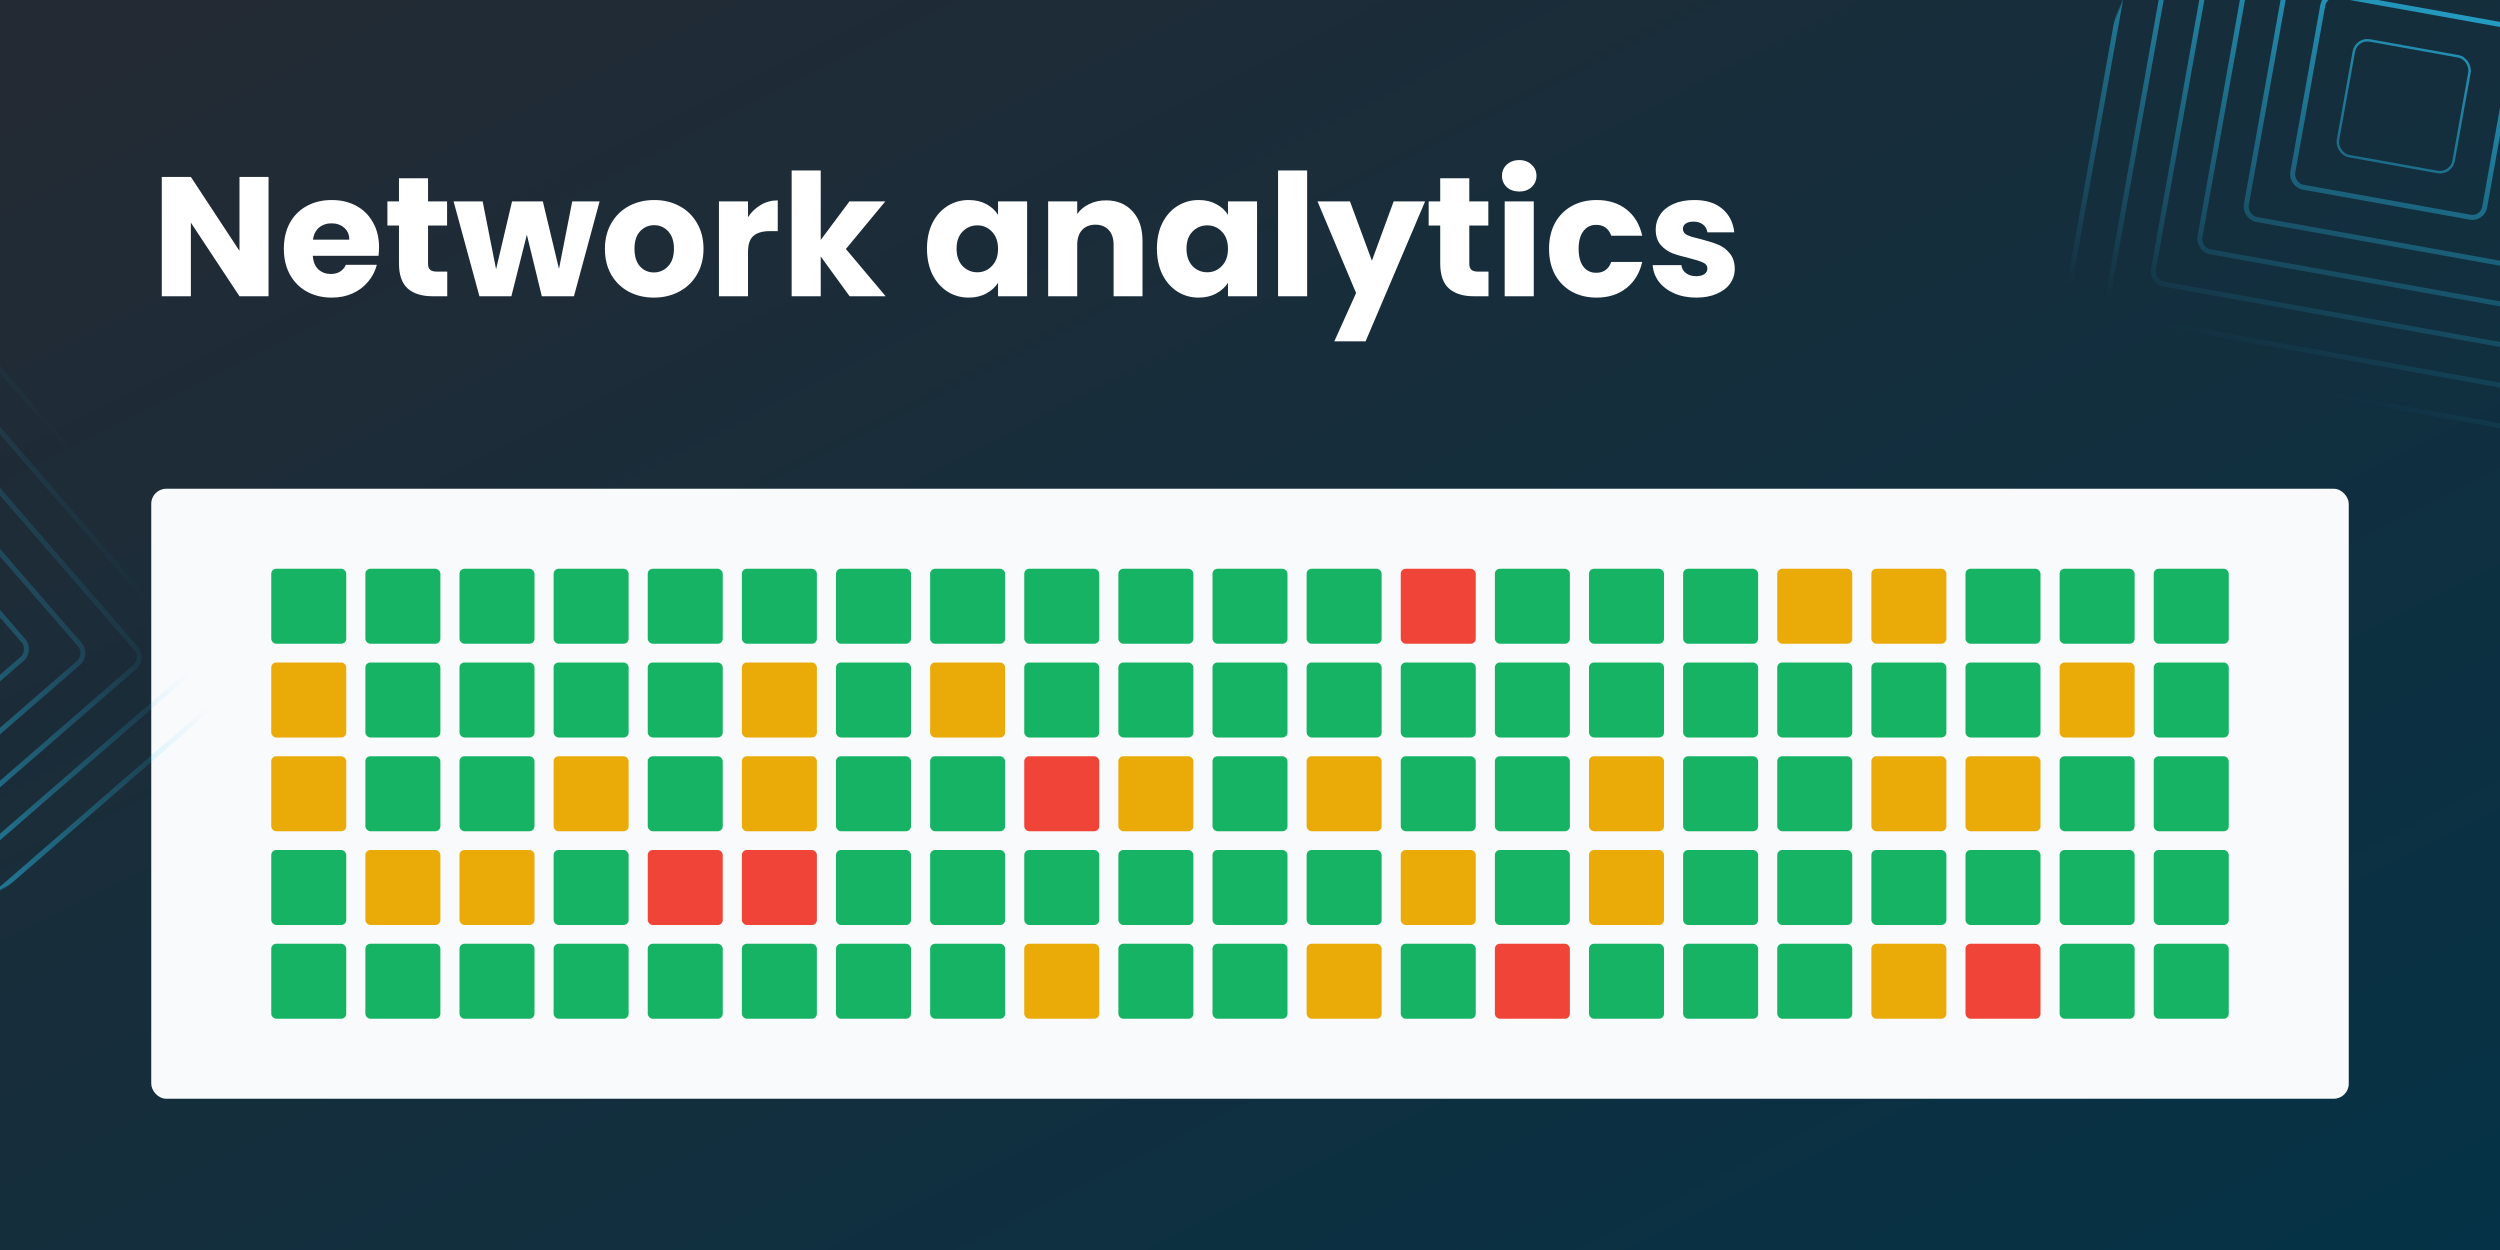 <svg
        width='2000'
        height='1000'
        viewBox='0 0 2000 1000'
        fill='none'
        xmlns='http://www.w3.org/2000/svg'
      >
        <rect x="0" y="0" width="2000" height="1000" fill="#333333" stroke="none"/>
        <g clip-path='url(#clip0_8021_70411)'>
          <rect width='2000' height='1000' fill='white' />
          <rect
            width='2000'
            height='1000'
            fill='url(#paint0_linear_8021_70411)'
          />
          <path
            d='M214.84 237H191.584L152.688 178.112V237H129.432V141.528H152.688L191.584 200.688V141.528H214.84V237ZM303.234 197.832C303.234 200.008 303.098 202.275 302.826 204.632H250.194C250.556 209.347 252.052 212.973 254.682 215.512C257.402 217.96 260.711 219.184 264.61 219.184C270.412 219.184 274.447 216.736 276.714 211.84H301.466C300.196 216.827 297.884 221.315 294.53 225.304C291.266 229.293 287.14 232.421 282.154 234.688C277.167 236.955 271.591 238.088 265.426 238.088C257.991 238.088 251.372 236.501 245.57 233.328C239.767 230.155 235.234 225.621 231.97 219.728C228.706 213.835 227.074 206.944 227.074 199.056C227.074 191.168 228.66 184.277 231.834 178.384C235.098 172.491 239.631 167.957 245.434 164.784C251.236 161.611 257.9 160.024 265.426 160.024C272.77 160.024 279.298 161.565 285.01 164.648C290.722 167.731 295.164 172.128 298.338 177.84C301.602 183.552 303.234 190.216 303.234 197.832ZM279.434 191.712C279.434 187.723 278.074 184.549 275.354 182.192C272.634 179.835 269.234 178.656 265.154 178.656C261.255 178.656 257.946 179.789 255.226 182.056C252.596 184.323 250.964 187.541 250.33 191.712H279.434ZM357.798 217.28V237H345.966C337.534 237 330.961 234.96 326.246 230.88C321.532 226.709 319.174 219.955 319.174 210.616V180.424H309.926V161.112H319.174V142.616H342.43V161.112H357.662V180.424H342.43V210.888C342.43 213.155 342.974 214.787 344.062 215.784C345.15 216.781 346.964 217.28 349.502 217.28H357.798ZM479.688 161.112L459.152 237H433.448L421.48 187.768L409.104 237H383.536L362.864 161.112H386.12L396.864 215.376L409.648 161.112H434.264L447.184 215.104L457.792 161.112H479.688ZM523.101 238.088C515.666 238.088 508.957 236.501 502.973 233.328C497.08 230.155 492.41 225.621 488.965 219.728C485.61 213.835 483.933 206.944 483.933 199.056C483.933 191.259 485.656 184.413 489.101 178.52C492.546 172.536 497.261 167.957 503.245 164.784C509.229 161.611 515.938 160.024 523.373 160.024C530.808 160.024 537.517 161.611 543.501 164.784C549.485 167.957 554.2 172.536 557.645 178.52C561.09 184.413 562.813 191.259 562.813 199.056C562.813 206.853 561.045 213.744 557.509 219.728C554.064 225.621 549.304 230.155 543.229 233.328C537.245 236.501 530.536 238.088 523.101 238.088ZM523.101 217.96C527.544 217.96 531.306 216.328 534.389 213.064C537.562 209.8 539.149 205.131 539.149 199.056C539.149 192.981 537.608 188.312 534.525 185.048C531.533 181.784 527.816 180.152 523.373 180.152C518.84 180.152 515.077 181.784 512.085 185.048C509.093 188.221 507.597 192.891 507.597 199.056C507.597 205.131 509.048 209.8 511.949 213.064C514.941 216.328 518.658 217.96 523.101 217.96ZM598.407 173.76C601.127 169.589 604.527 166.325 608.607 163.968C612.687 161.52 617.22 160.296 622.207 160.296V184.912H615.815C610.012 184.912 605.66 186.181 602.759 188.72C599.857 191.168 598.407 195.52 598.407 201.776V237H575.151V161.112H598.407V173.76ZM679.699 237L656.579 205.176V237H633.323V136.36H656.579V191.984L679.563 161.112H708.259L676.707 199.192L708.531 237H679.699ZM741.589 198.92C741.589 191.123 743.04 184.277 745.941 178.384C748.933 172.491 752.968 167.957 758.045 164.784C763.123 161.611 768.789 160.024 775.045 160.024C780.395 160.024 785.064 161.112 789.053 163.288C793.133 165.464 796.261 168.32 798.437 171.856V161.112H821.693V237H798.437V226.256C796.171 229.792 792.997 232.648 788.917 234.824C784.928 237 780.259 238.088 774.909 238.088C768.744 238.088 763.123 236.501 758.045 233.328C752.968 230.064 748.933 225.485 745.941 219.592C743.04 213.608 741.589 206.717 741.589 198.92ZM798.437 199.056C798.437 193.253 796.805 188.675 793.541 185.32C790.368 181.965 786.469 180.288 781.845 180.288C777.221 180.288 773.277 181.965 770.013 185.32C766.84 188.584 765.253 193.117 765.253 198.92C765.253 204.723 766.84 209.347 770.013 212.792C773.277 216.147 777.221 217.824 781.845 217.824C786.469 217.824 790.368 216.147 793.541 212.792C796.805 209.437 798.437 204.859 798.437 199.056ZM884.758 160.296C893.643 160.296 900.715 163.197 905.974 169C911.323 174.712 913.998 182.6 913.998 192.664V237H890.878V195.792C890.878 190.715 889.563 186.771 886.934 183.96C884.305 181.149 880.769 179.744 876.326 179.744C871.883 179.744 868.347 181.149 865.718 183.96C863.089 186.771 861.774 190.715 861.774 195.792V237H838.518V161.112H861.774V171.176C864.131 167.821 867.305 165.192 871.294 163.288C875.283 161.293 879.771 160.296 884.758 160.296ZM925.535 198.92C925.535 191.123 926.985 184.277 929.887 178.384C932.879 172.491 936.913 167.957 941.991 164.784C947.068 161.611 952.735 160.024 958.991 160.024C964.34 160.024 969.009 161.112 972.999 163.288C977.079 165.464 980.207 168.32 982.383 171.856V161.112H1005.64V237H982.383V226.256C980.116 229.792 976.943 232.648 972.863 234.824C968.873 237 964.204 238.088 958.855 238.088C952.689 238.088 947.068 236.501 941.991 233.328C936.913 230.064 932.879 225.485 929.887 219.592C926.985 213.608 925.535 206.717 925.535 198.92ZM982.383 199.056C982.383 193.253 980.751 188.675 977.487 185.32C974.313 181.965 970.415 180.288 965.791 180.288C961.167 180.288 957.223 181.965 953.959 185.32C950.785 188.584 949.199 193.117 949.199 198.92C949.199 204.723 950.785 209.347 953.959 212.792C957.223 216.147 961.167 217.824 965.791 217.824C970.415 217.824 974.313 216.147 977.487 212.792C980.751 209.437 982.383 204.859 982.383 199.056ZM1045.72 136.36V237H1022.46V136.36H1045.72ZM1140.09 161.112L1092.49 273.04H1067.47L1084.88 234.416L1054 161.112H1079.98L1097.52 208.576L1114.93 161.112H1140.09ZM1190.8 217.28V237H1178.97C1170.53 237 1163.96 234.96 1159.25 230.88C1154.53 226.709 1152.17 219.955 1152.17 210.616V180.424H1142.93V161.112H1152.17V142.616H1175.43V161.112H1190.66V180.424H1175.43V210.888C1175.43 213.155 1175.97 214.787 1177.06 215.784C1178.15 216.781 1179.96 217.28 1182.5 217.28H1190.8ZM1215.45 153.224C1211.37 153.224 1208.01 152.045 1205.38 149.688C1202.85 147.24 1201.58 144.248 1201.58 140.712C1201.58 137.085 1202.85 134.093 1205.38 131.736C1208.01 129.288 1211.37 128.064 1215.45 128.064C1219.44 128.064 1222.7 129.288 1225.24 131.736C1227.87 134.093 1229.18 137.085 1229.18 140.712C1229.18 144.248 1227.87 147.24 1225.24 149.688C1222.7 152.045 1219.44 153.224 1215.45 153.224ZM1227.01 161.112V237H1203.75V161.112H1227.01ZM1239.24 199.056C1239.24 191.168 1240.82 184.277 1244 178.384C1247.26 172.491 1251.75 167.957 1257.46 164.784C1263.26 161.611 1269.88 160.024 1277.32 160.024C1286.84 160.024 1294.77 162.517 1301.12 167.504C1307.56 172.491 1311.77 179.517 1313.77 188.584H1289.01C1286.93 182.781 1282.89 179.88 1276.91 179.88C1272.65 179.88 1269.25 181.557 1266.71 184.912C1264.17 188.176 1262.9 192.891 1262.9 199.056C1262.9 205.221 1264.17 209.981 1266.71 213.336C1269.25 216.6 1272.65 218.232 1276.91 218.232C1282.89 218.232 1286.93 215.331 1289.01 209.528H1313.77C1311.77 218.413 1307.56 225.395 1301.12 230.472C1294.68 235.549 1286.75 238.088 1277.32 238.088C1269.88 238.088 1263.26 236.501 1257.46 233.328C1251.75 230.155 1247.26 225.621 1244 219.728C1240.82 213.835 1239.24 206.944 1239.24 199.056ZM1357.08 238.088C1350.46 238.088 1344.57 236.955 1339.4 234.688C1334.23 232.421 1330.15 229.339 1327.16 225.44C1324.17 221.451 1322.49 217.008 1322.13 212.112H1345.11C1345.38 214.741 1346.61 216.872 1348.78 218.504C1350.96 220.136 1353.63 220.952 1356.81 220.952C1359.71 220.952 1361.93 220.408 1363.47 219.32C1365.1 218.141 1365.92 216.645 1365.92 214.832C1365.92 212.656 1364.78 211.069 1362.52 210.072C1360.25 208.984 1356.58 207.805 1351.5 206.536C1346.06 205.267 1341.53 203.952 1337.9 202.592C1334.27 201.141 1331.15 198.92 1328.52 195.928C1325.89 192.845 1324.57 188.72 1324.57 183.552C1324.57 179.2 1325.75 175.256 1328.11 171.72C1330.56 168.093 1334.09 165.237 1338.72 163.152C1343.43 161.067 1349.01 160.024 1355.45 160.024C1364.97 160.024 1372.45 162.381 1377.89 167.096C1383.42 171.811 1386.59 178.067 1387.41 185.864H1365.92C1365.55 183.235 1364.38 181.149 1362.38 179.608C1360.48 178.067 1357.94 177.296 1354.77 177.296C1352.05 177.296 1349.96 177.84 1348.51 178.928C1347.06 179.925 1346.33 181.331 1346.33 183.144C1346.33 185.32 1347.47 186.952 1349.73 188.04C1352.09 189.128 1355.72 190.216 1360.61 191.304C1366.23 192.755 1370.81 194.205 1374.35 195.656C1377.89 197.016 1380.97 199.283 1383.6 202.456C1386.32 205.539 1387.72 209.709 1387.81 214.968C1387.81 219.411 1386.54 223.4 1384.01 226.936C1381.56 230.381 1377.98 233.101 1373.26 235.096C1368.64 237.091 1363.24 238.088 1357.08 238.088Z'
            fill='white'
          />
          <rect
            x='121'
            y='391'
            width='1758'
            height='488'
            rx='12'
            fill='#F9FAFB'
          />
          <rect x='217' y='455' width='60' height='60' rx='4' fill='#16B364' />
          <rect x='217' y='530' width='60' height='60' rx='4' fill='#EAAA08' />
          <rect x='217' y='605' width='60' height='60' rx='4' fill='#EAAA08' />
          <rect x='217' y='680' width='60' height='60' rx='4' fill='#16B364' />
          <rect x='217' y='755' width='60' height='60' rx='4' fill='#16B364' />
          <rect
            x='292.301'
            y='455'
            width='60'
            height='60'
            rx='4'
            fill='#16B364'
          />
          <rect
            x='292.301'
            y='530'
            width='60'
            height='60'
            rx='4'
            fill='#16B364'
          />
          <rect
            x='292.301'
            y='605'
            width='60'
            height='60'
            rx='4'
            fill='#16B364'
          />
          <rect
            x='292.301'
            y='680'
            width='60'
            height='60'
            rx='4'
            fill='#EAAA08'
          />
          <rect
            x='292.301'
            y='755'
            width='60'
            height='60'
            rx='4'
            fill='#16B364'
          />
          <rect
            x='367.602'
            y='455'
            width='60'
            height='60'
            rx='4'
            fill='#16B364'
          />
          <rect
            x='367.602'
            y='530'
            width='60'
            height='60'
            rx='4'
            fill='#16B364'
          />
          <rect
            x='367.602'
            y='605'
            width='60'
            height='60'
            rx='4'
            fill='#16B364'
          />
          <rect
            x='367.602'
            y='680'
            width='60'
            height='60'
            rx='4'
            fill='#EAAA08'
          />
          <rect
            x='367.602'
            y='755'
            width='60'
            height='60'
            rx='4'
            fill='#16B364'
          />
          <rect
            x='442.898'
            y='455'
            width='60'
            height='60'
            rx='4'
            fill='#16B364'
          />
          <rect
            x='442.898'
            y='530'
            width='60'
            height='60'
            rx='4'
            fill='#16B364'
          />
          <rect
            x='442.898'
            y='605'
            width='60'
            height='60'
            rx='4'
            fill='#EAAA08'
          />
          <rect
            x='442.898'
            y='680'
            width='60'
            height='60'
            rx='4'
            fill='#16B364'
          />
          <rect
            x='442.898'
            y='755'
            width='60'
            height='60'
            rx='4'
            fill='#16B364'
          />
          <rect
            x='518.199'
            y='455'
            width='60'
            height='60'
            rx='4'
            fill='#16B364'
          />
          <rect
            x='518.199'
            y='530'
            width='60'
            height='60'
            rx='4'
            fill='#16B364'
          />
          <rect
            x='518.199'
            y='605'
            width='60'
            height='60'
            rx='4'
            fill='#16B364'
          />
          <rect
            x='518.199'
            y='680'
            width='60'
            height='60'
            rx='4'
            fill='#F04438'
          />
          <rect
            x='518.199'
            y='755'
            width='60'
            height='60'
            rx='4'
            fill='#16B364'
          />
          <rect
            x='593.5'
            y='455'
            width='60'
            height='60'
            rx='4'
            fill='#16B364'
          />
          <rect
            x='593.5'
            y='530'
            width='60'
            height='60'
            rx='4'
            fill='#EAAA08'
          />
          <rect
            x='593.5'
            y='605'
            width='60'
            height='60'
            rx='4'
            fill='#EAAA08'
          />
          <rect
            x='593.5'
            y='680'
            width='60'
            height='60'
            rx='4'
            fill='#F04438'
          />
          <rect
            x='593.5'
            y='755'
            width='60'
            height='60'
            rx='4'
            fill='#16B364'
          />
          <rect
            x='668.801'
            y='455'
            width='60'
            height='60'
            rx='4'
            fill='#16B364'
          />
          <rect
            x='668.801'
            y='530'
            width='60'
            height='60'
            rx='4'
            fill='#16B364'
          />
          <rect
            x='668.801'
            y='605'
            width='60'
            height='60'
            rx='4'
            fill='#16B364'
          />
          <rect
            x='668.801'
            y='680'
            width='60'
            height='60'
            rx='4'
            fill='#16B364'
          />
          <rect
            x='668.801'
            y='755'
            width='60'
            height='60'
            rx='4'
            fill='#16B364'
          />
          <rect
            x='744.102'
            y='455'
            width='60'
            height='60'
            rx='4'
            fill='#16B364'
          />
          <rect
            x='744.102'
            y='530'
            width='60'
            height='60'
            rx='4'
            fill='#EAAA08'
          />
          <rect
            x='744.102'
            y='605'
            width='60'
            height='60'
            rx='4'
            fill='#16B364'
          />
          <rect
            x='744.102'
            y='680'
            width='60'
            height='60'
            rx='4'
            fill='#16B364'
          />
          <rect
            x='744.102'
            y='755'
            width='60'
            height='60'
            rx='4'
            fill='#16B364'
          />
          <rect
            x='819.398'
            y='455'
            width='60'
            height='60'
            rx='4'
            fill='#16B364'
          />
          <rect
            x='819.398'
            y='530'
            width='60'
            height='60'
            rx='4'
            fill='#16B364'
          />
          <rect
            x='819.398'
            y='605'
            width='60'
            height='60'
            rx='4'
            fill='#F04438'
          />
          <rect
            x='819.398'
            y='680'
            width='60'
            height='60'
            rx='4'
            fill='#16B364'
          />
          <rect
            x='819.398'
            y='755'
            width='60'
            height='60'
            rx='4'
            fill='#EAAA08'
          />
          <rect
            x='894.699'
            y='455'
            width='60'
            height='60'
            rx='4'
            fill='#16B364'
          />
          <rect
            x='894.699'
            y='530'
            width='60'
            height='60'
            rx='4'
            fill='#16B364'
          />
          <rect
            x='894.699'
            y='605'
            width='60'
            height='60'
            rx='4'
            fill='#EAAA08'
          />
          <rect
            x='894.699'
            y='680'
            width='60'
            height='60'
            rx='4'
            fill='#16B364'
          />
          <rect
            x='894.699'
            y='755'
            width='60'
            height='60'
            rx='4'
            fill='#16B364'
          />
          <rect x='970' y='455' width='60' height='60' rx='4' fill='#16B364' />
          <rect x='970' y='530' width='60' height='60' rx='4' fill='#16B364' />
          <rect x='970' y='605' width='60' height='60' rx='4' fill='#16B364' />
          <rect x='970' y='680' width='60' height='60' rx='4' fill='#16B364' />
          <rect x='970' y='755' width='60' height='60' rx='4' fill='#16B364' />
          <rect
            x='1045.3'
            y='455'
            width='60'
            height='60'
            rx='4'
            fill='#16B364'
          />
          <rect
            x='1045.3'
            y='530'
            width='60'
            height='60'
            rx='4'
            fill='#16B364'
          />
          <rect
            x='1045.3'
            y='605'
            width='60'
            height='60'
            rx='4'
            fill='#EAAA08'
          />
          <rect
            x='1045.3'
            y='680'
            width='60'
            height='60'
            rx='4'
            fill='#16B364'
          />
          <rect
            x='1045.3'
            y='755'
            width='60'
            height='60'
            rx='4'
            fill='#EAAA08'
          />
          <rect
            x='1120.6'
            y='455'
            width='60'
            height='60'
            rx='4'
            fill='#F04438'
          />
          <rect
            x='1120.6'
            y='530'
            width='60'
            height='60'
            rx='4'
            fill='#16B364'
          />
          <rect
            x='1120.6'
            y='605'
            width='60'
            height='60'
            rx='4'
            fill='#16B364'
          />
          <rect
            x='1120.6'
            y='680'
            width='60'
            height='60'
            rx='4'
            fill='#EAAA08'
          />
          <rect
            x='1120.6'
            y='755'
            width='60'
            height='60'
            rx='4'
            fill='#16B364'
          />
          <rect
            x='1195.9'
            y='455'
            width='60'
            height='60'
            rx='4'
            fill='#16B364'
          />
          <rect
            x='1195.9'
            y='530'
            width='60'
            height='60'
            rx='4'
            fill='#16B364'
          />
          <rect
            x='1195.9'
            y='605'
            width='60'
            height='60'
            rx='4'
            fill='#16B364'
          />
          <rect
            x='1195.9'
            y='680'
            width='60'
            height='60'
            rx='4'
            fill='#16B364'
          />
          <rect
            x='1195.9'
            y='755'
            width='60'
            height='60'
            rx='4'
            fill='#F04438'
          />
          <rect
            x='1271.2'
            y='455'
            width='60'
            height='60'
            rx='4'
            fill='#16B364'
          />
          <rect
            x='1271.2'
            y='530'
            width='60'
            height='60'
            rx='4'
            fill='#16B364'
          />
          <rect
            x='1271.2'
            y='605'
            width='60'
            height='60'
            rx='4'
            fill='#EAAA08'
          />
          <rect
            x='1271.2'
            y='680'
            width='60'
            height='60'
            rx='4'
            fill='#EAAA08'
          />
          <rect
            x='1271.2'
            y='755'
            width='60'
            height='60'
            rx='4'
            fill='#16B364'
          />
          <rect
            x='1346.5'
            y='455'
            width='60'
            height='60'
            rx='4'
            fill='#16B364'
          />
          <rect
            x='1346.5'
            y='530'
            width='60'
            height='60'
            rx='4'
            fill='#16B364'
          />
          <rect
            x='1346.5'
            y='605'
            width='60'
            height='60'
            rx='4'
            fill='#16B364'
          />
          <rect
            x='1346.5'
            y='680'
            width='60'
            height='60'
            rx='4'
            fill='#16B364'
          />
          <rect
            x='1346.5'
            y='755'
            width='60'
            height='60'
            rx='4'
            fill='#16B364'
          />
          <rect
            x='1421.8'
            y='455'
            width='60'
            height='60'
            rx='4'
            fill='#EAAA08'
          />
          <rect
            x='1421.8'
            y='530'
            width='60'
            height='60'
            rx='4'
            fill='#16B364'
          />
          <rect
            x='1421.8'
            y='605'
            width='60'
            height='60'
            rx='4'
            fill='#16B364'
          />
          <rect
            x='1421.8'
            y='680'
            width='60'
            height='60'
            rx='4'
            fill='#16B364'
          />
          <rect
            x='1421.8'
            y='755'
            width='60'
            height='60'
            rx='4'
            fill='#16B364'
          />
          <rect
            x='1497.1'
            y='455'
            width='60'
            height='60'
            rx='4'
            fill='#EAAA08'
          />
          <rect
            x='1497.1'
            y='530'
            width='60'
            height='60'
            rx='4'
            fill='#16B364'
          />
          <rect
            x='1497.1'
            y='605'
            width='60'
            height='60'
            rx='4'
            fill='#EAAA08'
          />
          <rect
            x='1497.1'
            y='680'
            width='60'
            height='60'
            rx='4'
            fill='#16B364'
          />
          <rect
            x='1497.1'
            y='755'
            width='60'
            height='60'
            rx='4'
            fill='#EAAA08'
          />
          <rect
            x='1572.4'
            y='455'
            width='60'
            height='60'
            rx='4'
            fill='#16B364'
          />
          <rect
            x='1572.4'
            y='530'
            width='60'
            height='60'
            rx='4'
            fill='#16B364'
          />
          <rect
            x='1572.4'
            y='605'
            width='60'
            height='60'
            rx='4'
            fill='#EAAA08'
          />
          <rect
            x='1572.4'
            y='680'
            width='60'
            height='60'
            rx='4'
            fill='#16B364'
          />
          <rect
            x='1572.4'
            y='755'
            width='60'
            height='60'
            rx='4'
            fill='#F04438'
          />
          <rect
            x='1647.7'
            y='455'
            width='60'
            height='60'
            rx='4'
            fill='#16B364'
          />
          <rect
            x='1647.7'
            y='530'
            width='60'
            height='60'
            rx='4'
            fill='#EAAA08'
          />
          <rect
            x='1647.7'
            y='605'
            width='60'
            height='60'
            rx='4'
            fill='#16B364'
          />
          <rect
            x='1647.7'
            y='680'
            width='60'
            height='60'
            rx='4'
            fill='#16B364'
          />
          <rect
            x='1647.7'
            y='755'
            width='60'
            height='60'
            rx='4'
            fill='#16B364'
          />
          <rect x='1723' y='455' width='60' height='60' rx='4' fill='#16B364' />
          <rect x='1723' y='530' width='60' height='60' rx='4' fill='#16B364' />
          <rect x='1723' y='605' width='60' height='60' rx='4' fill='#16B364' />
          <rect x='1723' y='680' width='60' height='60' rx='4' fill='#16B364' />
          <rect x='1723' y='755' width='60' height='60' rx='4' fill='#16B364' />
          <mask
            id='mask0_8021_70411'
            maskUnits='userSpaceOnUse'
            x='-456'
            y='184'
            width='652'
            height='651'
          >
            <rect
              x='-226.32'
              y='834.707'
              width='480'
              height='480'
              rx='12'
              transform='rotate(-118.452 -226.32 834.707)'
              fill='url(#paint1_linear_8021_70411)'
            />
          </mask>
          <g mask='url(#mask0_8021_70411)'>
            <rect
              x='-140.632'
              y='664.528'
              width='220'
              height='220'
              rx='10'
              transform='rotate(-130.952 -140.632 664.528)'
              stroke='#2CCEFF'
              stroke-width='4'
            />
            <rect
              x='-143.828'
              y='709.671'
              width='284'
              height='284'
              rx='10'
              transform='rotate(-130.952 -143.828 709.671)'
              stroke='#2CCEFF'
              stroke-width='4'
            />
            <rect
              x='-147.019'
              y='754.813'
              width='348'
              height='348'
              rx='10'
              transform='rotate(-130.952 -147.019 754.813)'
              stroke='#2CCEFF'
              stroke-width='4'
            />
            <rect
              x='-150.214'
              y='799.955'
              width='412'
              height='412'
              rx='10'
              transform='rotate(-130.952 -150.214 799.955)'
              stroke='#2CCEFF'
              stroke-width='4'
            />
            <rect
              x='-153.41'
              y='845.096'
              width='476'
              height='476'
              rx='10'
              transform='rotate(-130.952 -153.41 845.096)'
              stroke='#2CCEFF'
              stroke-width='4'
            />
          </g>
          <mask
            id='mask1_8021_70411'
            maskUnits='userSpaceOnUse'
            x='1609'
            y='-229'
            width='628'
            height='628'
          >
            <rect
              x='1794.06'
              y='-229'
              width='480'
              height='480'
              rx='12'
              transform='rotate(22.678 1794.06 -229)'
              fill='url(#paint2_linear_8021_70411)'
            />
          </mask>
          <g mask='url(#mask1_8021_70411)'>
            <rect
              x='1885.02'
              y='30.411'
              width='94'
              height='94'
              rx='11'
              transform='rotate(10.178 1885.02 30.411)'
              stroke='#2CCEFF'
              stroke-width='2'
            />
            <rect
              x='1859.99'
              y='-5.578'
              width='156'
              height='156'
              rx='10'
              transform='rotate(10.178 1859.99 -5.578)'
              stroke='#2CCEFF'
              stroke-width='4'
            />
            <rect
              x='1834.15'
              y='-42.729'
              width='220'
              height='220'
              rx='10'
              transform='rotate(10.178 1834.15 -42.729)'
              stroke='#2CCEFF'
              stroke-width='4'
            />
            <rect
              x='1808.3'
              y='-79.88'
              width='284'
              height='284'
              rx='10'
              transform='rotate(10.178 1808.3 -79.88)'
              stroke='#2CCEFF'
              stroke-width='4'
            />
            <rect
              x='1782.46'
              y='-117.032'
              width='348'
              height='348'
              rx='10'
              transform='rotate(10.178 1782.46 -117.032)'
              stroke='#2CCEFF'
              stroke-width='4'
            />
            <rect
              x='1756.62'
              y='-154.183'
              width='412'
              height='412'
              rx='10'
              transform='rotate(10.178 1756.62 -154.183)'
              stroke='#2CCEFF'
              stroke-width='4'
            />
            <rect
              x='1730.78'
              y='-191.333'
              width='476'
              height='476'
              rx='10'
              transform='rotate(10.178 1730.78 -191.333)'
              stroke='#2CCEFF'
              stroke-width='4'
            />
          </g>
        </g>
        <defs>
          <linearGradient
            id='paint0_linear_8021_70411'
            x1='-3.86544e-05'
            y1='12.037'
            x2='805.855'
            y2='1604.35'
            gradientUnits='userSpaceOnUse'
          >
            <stop stop-color='#242A33' />
            <stop offset='1' stop-color='#053246' />
          </linearGradient>
          <linearGradient
            id='paint1_linear_8021_70411'
            x1='13.68'
            y1='834.707'
            x2='13.68'
            y2='1314.71'
            gradientUnits='userSpaceOnUse'
          >
            <stop />
            <stop offset='0.991' stop-opacity='0' />
          </linearGradient>
          <linearGradient
            id='paint2_linear_8021_70411'
            x1='2034.06'
            y1='-229'
            x2='2034.06'
            y2='251'
            gradientUnits='userSpaceOnUse'
          >
            <stop />
            <stop offset='0.991' stop-opacity='0' />
          </linearGradient>
          <clipPath id='clip0_8021_70411'>
            <rect width='2000' height='1000' fill='white' />
          </clipPath>
        </defs>
      </svg>